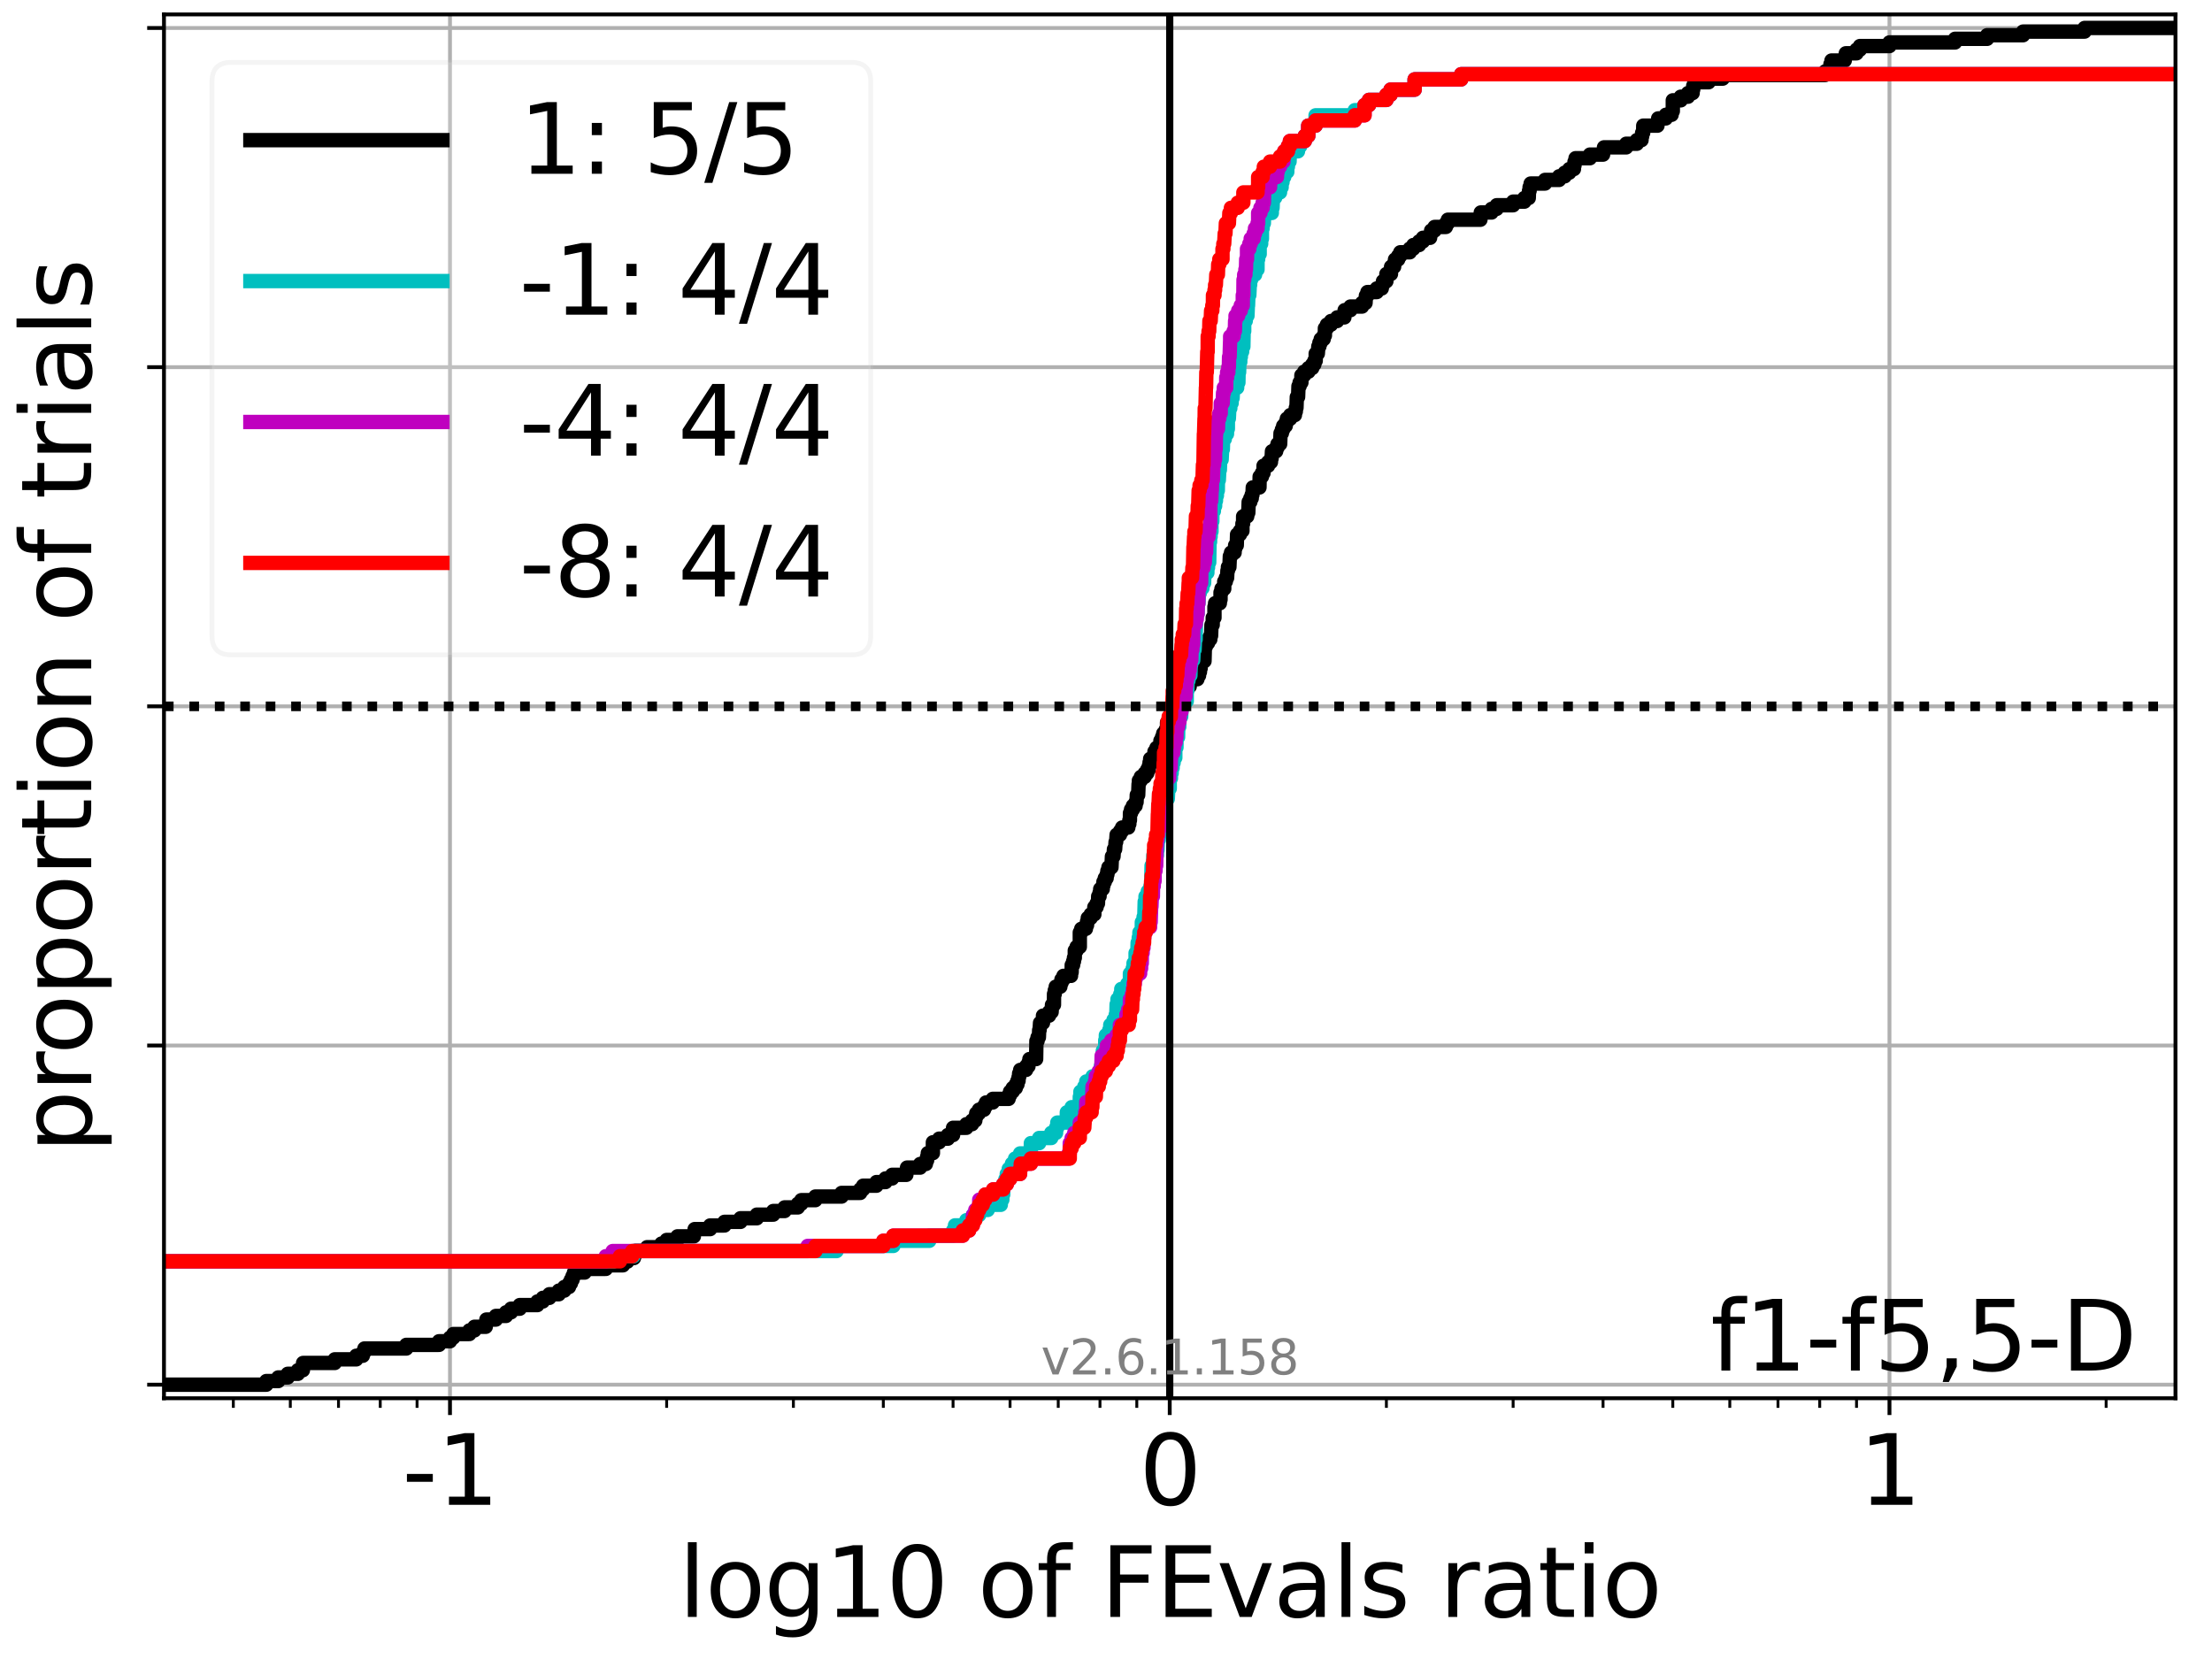 <?xml version="1.0" encoding="utf-8" standalone="no"?>
<!DOCTYPE svg PUBLIC "-//W3C//DTD SVG 1.1//EN"
  "http://www.w3.org/Graphics/SVG/1.1/DTD/svg11.dtd">
<svg xmlns:xlink="http://www.w3.org/1999/xlink" width="460.8pt" height="345.6pt" viewBox="0 0 460.8 345.6" xmlns="http://www.w3.org/2000/svg" version="1.1">
 <defs>
  <style type="text/css">*{stroke-linejoin: round; stroke-linecap: butt}</style>
 </defs>
 <g id="figure_1">
  <g id="patch_1">
   <path d="M 0 345.6 
L 460.8 345.6 
L 460.8 0 
L 0 0 
z
" style="fill: #ffffff"/>
  </g>
  <g id="axes_1">
   <g id="patch_2">
    <path d="M 34.16 291.28 
L 453.192 291.28 
L 453.192 3 
L 34.16 3 
z
" style="fill: #ffffff"/>
   </g>
   <g id="matplotlib.axis_1">
    <g id="xtick_1">
     <g id="line2d_1">
      <path d="M 93.741 291.28 
L 93.741 3 
" clip-path="url(#pa85d833794)" style="fill: none; stroke: #b0b0b0; stroke-width: 0.8; stroke-linecap: square"/>
     </g>
     <g id="line2d_2">
      <defs>
       <path id="m8ef010b3a6" d="M 0 0 
L 0 3.5 
" style="stroke: #000000; stroke-width: 0.8"/>
      </defs>
      <g>
       <use xlink:href="#m8ef010b3a6" x="93.741" y="291.28" style="stroke: #000000; stroke-width: 0.8"/>
      </g>
     </g>
     <g id="text_1">
      <!-- -1 -->
      <g transform="translate(83.771 313.477)scale(0.2 -0.2)">
       <defs>
        <path id="DejaVuSans-2d" d="M 313 2009 
L 1997 2009 
L 1997 1497 
L 313 1497 
L 313 2009 
z
" transform="scale(0.016)"/>
        <path id="DejaVuSans-31" d="M 794 531 
L 1825 531 
L 1825 4091 
L 703 3866 
L 703 4441 
L 1819 4666 
L 2450 4666 
L 2450 531 
L 3481 531 
L 3481 0 
L 794 0 
L 794 531 
z
" transform="scale(0.016)"/>
       </defs>
       <use xlink:href="#DejaVuSans-2d"/>
       <use xlink:href="#DejaVuSans-31" x="36.084"/>
      </g>
     </g>
    </g>
    <g id="xtick_2">
     <g id="line2d_3">
      <path d="M 243.676 291.28 
L 243.676 3 
" clip-path="url(#pa85d833794)" style="fill: none; stroke: #b0b0b0; stroke-width: 0.8; stroke-linecap: square"/>
     </g>
     <g id="line2d_4">
      <g>
       <use xlink:href="#m8ef010b3a6" x="243.676" y="291.28" style="stroke: #000000; stroke-width: 0.8"/>
      </g>
     </g>
     <g id="text_2">
      <!-- 0 -->
      <g transform="translate(237.314 313.477)scale(0.2 -0.2)">
       <defs>
        <path id="DejaVuSans-30" d="M 2034 4250 
Q 1547 4250 1301 3770 
Q 1056 3291 1056 2328 
Q 1056 1369 1301 889 
Q 1547 409 2034 409 
Q 2525 409 2770 889 
Q 3016 1369 3016 2328 
Q 3016 3291 2770 3770 
Q 2525 4250 2034 4250 
z
M 2034 4750 
Q 2819 4750 3233 4129 
Q 3647 3509 3647 2328 
Q 3647 1150 3233 529 
Q 2819 -91 2034 -91 
Q 1250 -91 836 529 
Q 422 1150 422 2328 
Q 422 3509 836 4129 
Q 1250 4750 2034 4750 
z
" transform="scale(0.016)"/>
       </defs>
       <use xlink:href="#DejaVuSans-30"/>
      </g>
     </g>
    </g>
    <g id="xtick_3">
     <g id="line2d_5">
      <path d="M 393.611 291.28 
L 393.611 3 
" clip-path="url(#pa85d833794)" style="fill: none; stroke: #b0b0b0; stroke-width: 0.8; stroke-linecap: square"/>
     </g>
     <g id="line2d_6">
      <g>
       <use xlink:href="#m8ef010b3a6" x="393.611" y="291.28" style="stroke: #000000; stroke-width: 0.8"/>
      </g>
     </g>
     <g id="text_3">
      <!-- 1 -->
      <g transform="translate(387.248 313.477)scale(0.2 -0.2)">
       <use xlink:href="#DejaVuSans-31"/>
      </g>
     </g>
    </g>
    <g id="xtick_4">
     <g id="line2d_7">
      <defs>
       <path id="mbadaf45e38" d="M 0 0 
L 0 2 
" style="stroke: #000000; stroke-width: 0.6"/>
      </defs>
      <g>
       <use xlink:href="#mbadaf45e38" x="48.606" y="291.28" style="stroke: #000000; stroke-width: 0.6"/>
      </g>
     </g>
    </g>
    <g id="xtick_5">
     <g id="line2d_8">
      <g>
       <use xlink:href="#mbadaf45e38" x="60.478" y="291.28" style="stroke: #000000; stroke-width: 0.6"/>
      </g>
     </g>
    </g>
    <g id="xtick_6">
     <g id="line2d_9">
      <g>
       <use xlink:href="#mbadaf45e38" x="70.516" y="291.28" style="stroke: #000000; stroke-width: 0.6"/>
      </g>
     </g>
    </g>
    <g id="xtick_7">
     <g id="line2d_10">
      <g>
       <use xlink:href="#mbadaf45e38" x="79.211" y="291.28" style="stroke: #000000; stroke-width: 0.6"/>
      </g>
     </g>
    </g>
    <g id="xtick_8">
     <g id="line2d_11">
      <g>
       <use xlink:href="#mbadaf45e38" x="86.88" y="291.28" style="stroke: #000000; stroke-width: 0.6"/>
      </g>
     </g>
    </g>
    <g id="xtick_9">
     <g id="line2d_12">
      <g>
       <use xlink:href="#mbadaf45e38" x="138.876" y="291.28" style="stroke: #000000; stroke-width: 0.6"/>
      </g>
     </g>
    </g>
    <g id="xtick_10">
     <g id="line2d_13">
      <g>
       <use xlink:href="#mbadaf45e38" x="165.278" y="291.28" style="stroke: #000000; stroke-width: 0.6"/>
      </g>
     </g>
    </g>
    <g id="xtick_11">
     <g id="line2d_14">
      <g>
       <use xlink:href="#mbadaf45e38" x="184.011" y="291.28" style="stroke: #000000; stroke-width: 0.6"/>
      </g>
     </g>
    </g>
    <g id="xtick_12">
     <g id="line2d_15">
      <g>
       <use xlink:href="#mbadaf45e38" x="198.541" y="291.28" style="stroke: #000000; stroke-width: 0.6"/>
      </g>
     </g>
    </g>
    <g id="xtick_13">
     <g id="line2d_16">
      <g>
       <use xlink:href="#mbadaf45e38" x="210.413" y="291.28" style="stroke: #000000; stroke-width: 0.6"/>
      </g>
     </g>
    </g>
    <g id="xtick_14">
     <g id="line2d_17">
      <g>
       <use xlink:href="#mbadaf45e38" x="220.451" y="291.28" style="stroke: #000000; stroke-width: 0.6"/>
      </g>
     </g>
    </g>
    <g id="xtick_15">
     <g id="line2d_18">
      <g>
       <use xlink:href="#mbadaf45e38" x="229.146" y="291.28" style="stroke: #000000; stroke-width: 0.6"/>
      </g>
     </g>
    </g>
    <g id="xtick_16">
     <g id="line2d_19">
      <g>
       <use xlink:href="#mbadaf45e38" x="236.815" y="291.28" style="stroke: #000000; stroke-width: 0.6"/>
      </g>
     </g>
    </g>
    <g id="xtick_17">
     <g id="line2d_20">
      <g>
       <use xlink:href="#mbadaf45e38" x="288.811" y="291.28" style="stroke: #000000; stroke-width: 0.6"/>
      </g>
     </g>
    </g>
    <g id="xtick_18">
     <g id="line2d_21">
      <g>
       <use xlink:href="#mbadaf45e38" x="315.213" y="291.28" style="stroke: #000000; stroke-width: 0.6"/>
      </g>
     </g>
    </g>
    <g id="xtick_19">
     <g id="line2d_22">
      <g>
       <use xlink:href="#mbadaf45e38" x="333.946" y="291.28" style="stroke: #000000; stroke-width: 0.6"/>
      </g>
     </g>
    </g>
    <g id="xtick_20">
     <g id="line2d_23">
      <g>
       <use xlink:href="#mbadaf45e38" x="348.476" y="291.28" style="stroke: #000000; stroke-width: 0.6"/>
      </g>
     </g>
    </g>
    <g id="xtick_21">
     <g id="line2d_24">
      <g>
       <use xlink:href="#mbadaf45e38" x="360.348" y="291.28" style="stroke: #000000; stroke-width: 0.6"/>
      </g>
     </g>
    </g>
    <g id="xtick_22">
     <g id="line2d_25">
      <g>
       <use xlink:href="#mbadaf45e38" x="370.386" y="291.28" style="stroke: #000000; stroke-width: 0.6"/>
      </g>
     </g>
    </g>
    <g id="xtick_23">
     <g id="line2d_26">
      <g>
       <use xlink:href="#mbadaf45e38" x="379.081" y="291.28" style="stroke: #000000; stroke-width: 0.6"/>
      </g>
     </g>
    </g>
    <g id="xtick_24">
     <g id="line2d_27">
      <g>
       <use xlink:href="#mbadaf45e38" x="386.75" y="291.28" style="stroke: #000000; stroke-width: 0.6"/>
      </g>
     </g>
    </g>
    <g id="xtick_25">
     <g id="line2d_28">
      <g>
       <use xlink:href="#mbadaf45e38" x="438.746" y="291.28" style="stroke: #000000; stroke-width: 0.6"/>
      </g>
     </g>
    </g>
    <g id="text_4">
     <!-- log10 of FEvals ratio -->
     <g transform="translate(141.371 336.833)scale(0.2 -0.2)">
      <defs>
       <path id="DejaVuSans-6c" d="M 603 4863 
L 1178 4863 
L 1178 0 
L 603 0 
L 603 4863 
z
" transform="scale(0.016)"/>
       <path id="DejaVuSans-6f" d="M 1959 3097 
Q 1497 3097 1228 2736 
Q 959 2375 959 1747 
Q 959 1119 1226 758 
Q 1494 397 1959 397 
Q 2419 397 2687 759 
Q 2956 1122 2956 1747 
Q 2956 2369 2687 2733 
Q 2419 3097 1959 3097 
z
M 1959 3584 
Q 2709 3584 3137 3096 
Q 3566 2609 3566 1747 
Q 3566 888 3137 398 
Q 2709 -91 1959 -91 
Q 1206 -91 779 398 
Q 353 888 353 1747 
Q 353 2609 779 3096 
Q 1206 3584 1959 3584 
z
" transform="scale(0.016)"/>
       <path id="DejaVuSans-67" d="M 2906 1791 
Q 2906 2416 2648 2759 
Q 2391 3103 1925 3103 
Q 1463 3103 1205 2759 
Q 947 2416 947 1791 
Q 947 1169 1205 825 
Q 1463 481 1925 481 
Q 2391 481 2648 825 
Q 2906 1169 2906 1791 
z
M 3481 434 
Q 3481 -459 3084 -895 
Q 2688 -1331 1869 -1331 
Q 1566 -1331 1297 -1286 
Q 1028 -1241 775 -1147 
L 775 -588 
Q 1028 -725 1275 -790 
Q 1522 -856 1778 -856 
Q 2344 -856 2625 -561 
Q 2906 -266 2906 331 
L 2906 616 
Q 2728 306 2450 153 
Q 2172 0 1784 0 
Q 1141 0 747 490 
Q 353 981 353 1791 
Q 353 2603 747 3093 
Q 1141 3584 1784 3584 
Q 2172 3584 2450 3431 
Q 2728 3278 2906 2969 
L 2906 3500 
L 3481 3500 
L 3481 434 
z
" transform="scale(0.016)"/>
       <path id="DejaVuSans-20" transform="scale(0.016)"/>
       <path id="DejaVuSans-66" d="M 2375 4863 
L 2375 4384 
L 1825 4384 
Q 1516 4384 1395 4259 
Q 1275 4134 1275 3809 
L 1275 3500 
L 2222 3500 
L 2222 3053 
L 1275 3053 
L 1275 0 
L 697 0 
L 697 3053 
L 147 3053 
L 147 3500 
L 697 3500 
L 697 3744 
Q 697 4328 969 4595 
Q 1241 4863 1831 4863 
L 2375 4863 
z
" transform="scale(0.016)"/>
       <path id="DejaVuSans-46" d="M 628 4666 
L 3309 4666 
L 3309 4134 
L 1259 4134 
L 1259 2759 
L 3109 2759 
L 3109 2228 
L 1259 2228 
L 1259 0 
L 628 0 
L 628 4666 
z
" transform="scale(0.016)"/>
       <path id="DejaVuSans-45" d="M 628 4666 
L 3578 4666 
L 3578 4134 
L 1259 4134 
L 1259 2753 
L 3481 2753 
L 3481 2222 
L 1259 2222 
L 1259 531 
L 3634 531 
L 3634 0 
L 628 0 
L 628 4666 
z
" transform="scale(0.016)"/>
       <path id="DejaVuSans-76" d="M 191 3500 
L 800 3500 
L 1894 563 
L 2988 3500 
L 3597 3500 
L 2284 0 
L 1503 0 
L 191 3500 
z
" transform="scale(0.016)"/>
       <path id="DejaVuSans-61" d="M 2194 1759 
Q 1497 1759 1228 1600 
Q 959 1441 959 1056 
Q 959 750 1161 570 
Q 1363 391 1709 391 
Q 2188 391 2477 730 
Q 2766 1069 2766 1631 
L 2766 1759 
L 2194 1759 
z
M 3341 1997 
L 3341 0 
L 2766 0 
L 2766 531 
Q 2569 213 2275 61 
Q 1981 -91 1556 -91 
Q 1019 -91 701 211 
Q 384 513 384 1019 
Q 384 1609 779 1909 
Q 1175 2209 1959 2209 
L 2766 2209 
L 2766 2266 
Q 2766 2663 2505 2880 
Q 2244 3097 1772 3097 
Q 1472 3097 1187 3025 
Q 903 2953 641 2809 
L 641 3341 
Q 956 3463 1253 3523 
Q 1550 3584 1831 3584 
Q 2591 3584 2966 3190 
Q 3341 2797 3341 1997 
z
" transform="scale(0.016)"/>
       <path id="DejaVuSans-73" d="M 2834 3397 
L 2834 2853 
Q 2591 2978 2328 3040 
Q 2066 3103 1784 3103 
Q 1356 3103 1142 2972 
Q 928 2841 928 2578 
Q 928 2378 1081 2264 
Q 1234 2150 1697 2047 
L 1894 2003 
Q 2506 1872 2764 1633 
Q 3022 1394 3022 966 
Q 3022 478 2636 193 
Q 2250 -91 1575 -91 
Q 1294 -91 989 -36 
Q 684 19 347 128 
L 347 722 
Q 666 556 975 473 
Q 1284 391 1588 391 
Q 1994 391 2212 530 
Q 2431 669 2431 922 
Q 2431 1156 2273 1281 
Q 2116 1406 1581 1522 
L 1381 1569 
Q 847 1681 609 1914 
Q 372 2147 372 2553 
Q 372 3047 722 3315 
Q 1072 3584 1716 3584 
Q 2034 3584 2315 3537 
Q 2597 3491 2834 3397 
z
" transform="scale(0.016)"/>
       <path id="DejaVuSans-72" d="M 2631 2963 
Q 2534 3019 2420 3045 
Q 2306 3072 2169 3072 
Q 1681 3072 1420 2755 
Q 1159 2438 1159 1844 
L 1159 0 
L 581 0 
L 581 3500 
L 1159 3500 
L 1159 2956 
Q 1341 3275 1631 3429 
Q 1922 3584 2338 3584 
Q 2397 3584 2469 3576 
Q 2541 3569 2628 3553 
L 2631 2963 
z
" transform="scale(0.016)"/>
       <path id="DejaVuSans-74" d="M 1172 4494 
L 1172 3500 
L 2356 3500 
L 2356 3053 
L 1172 3053 
L 1172 1153 
Q 1172 725 1289 603 
Q 1406 481 1766 481 
L 2356 481 
L 2356 0 
L 1766 0 
Q 1100 0 847 248 
Q 594 497 594 1153 
L 594 3053 
L 172 3053 
L 172 3500 
L 594 3500 
L 594 4494 
L 1172 4494 
z
" transform="scale(0.016)"/>
       <path id="DejaVuSans-69" d="M 603 3500 
L 1178 3500 
L 1178 0 
L 603 0 
L 603 3500 
z
M 603 4863 
L 1178 4863 
L 1178 4134 
L 603 4134 
L 603 4863 
z
" transform="scale(0.016)"/>
      </defs>
      <use xlink:href="#DejaVuSans-6c"/>
      <use xlink:href="#DejaVuSans-6f" x="27.783"/>
      <use xlink:href="#DejaVuSans-67" x="88.965"/>
      <use xlink:href="#DejaVuSans-31" x="152.441"/>
      <use xlink:href="#DejaVuSans-30" x="216.064"/>
      <use xlink:href="#DejaVuSans-20" x="279.688"/>
      <use xlink:href="#DejaVuSans-6f" x="311.475"/>
      <use xlink:href="#DejaVuSans-66" x="372.656"/>
      <use xlink:href="#DejaVuSans-20" x="407.861"/>
      <use xlink:href="#DejaVuSans-46" x="439.648"/>
      <use xlink:href="#DejaVuSans-45" x="497.168"/>
      <use xlink:href="#DejaVuSans-76" x="560.352"/>
      <use xlink:href="#DejaVuSans-61" x="619.531"/>
      <use xlink:href="#DejaVuSans-6c" x="680.811"/>
      <use xlink:href="#DejaVuSans-73" x="708.594"/>
      <use xlink:href="#DejaVuSans-20" x="760.693"/>
      <use xlink:href="#DejaVuSans-72" x="792.48"/>
      <use xlink:href="#DejaVuSans-61" x="833.594"/>
      <use xlink:href="#DejaVuSans-74" x="894.873"/>
      <use xlink:href="#DejaVuSans-69" x="934.082"/>
      <use xlink:href="#DejaVuSans-6f" x="961.865"/>
     </g>
    </g>
   </g>
   <g id="matplotlib.axis_2">
    <g id="ytick_1">
     <g id="line2d_29">
      <path d="M 34.16 288.454 
L 453.192 288.454 
" clip-path="url(#pa85d833794)" style="fill: none; stroke: #b0b0b0; stroke-width: 0.8; stroke-linecap: square"/>
     </g>
     <g id="line2d_30">
      <defs>
       <path id="m982d6cdbda" d="M 0 0 
L -3.5 0 
" style="stroke: #000000; stroke-width: 0.8"/>
      </defs>
      <g>
       <use xlink:href="#m982d6cdbda" x="34.16" y="288.454" style="stroke: #000000; stroke-width: 0.8"/>
      </g>
     </g>
    </g>
    <g id="ytick_2">
     <g id="line2d_31">
      <path d="M 34.16 217.797 
L 453.192 217.797 
" clip-path="url(#pa85d833794)" style="fill: none; stroke: #b0b0b0; stroke-width: 0.8; stroke-linecap: square"/>
     </g>
     <g id="line2d_32">
      <g>
       <use xlink:href="#m982d6cdbda" x="34.16" y="217.797" style="stroke: #000000; stroke-width: 0.8"/>
      </g>
     </g>
    </g>
    <g id="ytick_3">
     <g id="line2d_33">
      <path d="M 34.16 147.14 
L 453.192 147.14 
" clip-path="url(#pa85d833794)" style="fill: none; stroke: #b0b0b0; stroke-width: 0.8; stroke-linecap: square"/>
     </g>
     <g id="line2d_34">
      <g>
       <use xlink:href="#m982d6cdbda" x="34.16" y="147.14" style="stroke: #000000; stroke-width: 0.8"/>
      </g>
     </g>
    </g>
    <g id="ytick_4">
     <g id="line2d_35">
      <path d="M 34.16 76.483 
L 453.192 76.483 
" clip-path="url(#pa85d833794)" style="fill: none; stroke: #b0b0b0; stroke-width: 0.8; stroke-linecap: square"/>
     </g>
     <g id="line2d_36">
      <g>
       <use xlink:href="#m982d6cdbda" x="34.16" y="76.483" style="stroke: #000000; stroke-width: 0.8"/>
      </g>
     </g>
    </g>
    <g id="ytick_5">
     <g id="line2d_37">
      <path d="M 34.16 5.826 
L 453.192 5.826 
" clip-path="url(#pa85d833794)" style="fill: none; stroke: #b0b0b0; stroke-width: 0.8; stroke-linecap: square"/>
     </g>
     <g id="line2d_38">
      <g>
       <use xlink:href="#m982d6cdbda" x="34.16" y="5.826" style="stroke: #000000; stroke-width: 0.8"/>
      </g>
     </g>
    </g>
    <g id="text_5">
     <!-- proportion of trials -->
     <g transform="translate(19.001 240.146)rotate(-90)scale(0.2 -0.2)">
      <defs>
       <path id="DejaVuSans-70" d="M 1159 525 
L 1159 -1331 
L 581 -1331 
L 581 3500 
L 1159 3500 
L 1159 2969 
Q 1341 3281 1617 3432 
Q 1894 3584 2278 3584 
Q 2916 3584 3314 3078 
Q 3713 2572 3713 1747 
Q 3713 922 3314 415 
Q 2916 -91 2278 -91 
Q 1894 -91 1617 61 
Q 1341 213 1159 525 
z
M 3116 1747 
Q 3116 2381 2855 2742 
Q 2594 3103 2138 3103 
Q 1681 3103 1420 2742 
Q 1159 2381 1159 1747 
Q 1159 1113 1420 752 
Q 1681 391 2138 391 
Q 2594 391 2855 752 
Q 3116 1113 3116 1747 
z
" transform="scale(0.016)"/>
       <path id="DejaVuSans-6e" d="M 3513 2113 
L 3513 0 
L 2938 0 
L 2938 2094 
Q 2938 2591 2744 2837 
Q 2550 3084 2163 3084 
Q 1697 3084 1428 2787 
Q 1159 2491 1159 1978 
L 1159 0 
L 581 0 
L 581 3500 
L 1159 3500 
L 1159 2956 
Q 1366 3272 1645 3428 
Q 1925 3584 2291 3584 
Q 2894 3584 3203 3211 
Q 3513 2838 3513 2113 
z
" transform="scale(0.016)"/>
      </defs>
      <use xlink:href="#DejaVuSans-70"/>
      <use xlink:href="#DejaVuSans-72" x="63.477"/>
      <use xlink:href="#DejaVuSans-6f" x="102.34"/>
      <use xlink:href="#DejaVuSans-70" x="163.521"/>
      <use xlink:href="#DejaVuSans-6f" x="226.998"/>
      <use xlink:href="#DejaVuSans-72" x="288.18"/>
      <use xlink:href="#DejaVuSans-74" x="329.293"/>
      <use xlink:href="#DejaVuSans-69" x="368.502"/>
      <use xlink:href="#DejaVuSans-6f" x="396.285"/>
      <use xlink:href="#DejaVuSans-6e" x="457.467"/>
      <use xlink:href="#DejaVuSans-20" x="520.846"/>
      <use xlink:href="#DejaVuSans-6f" x="552.633"/>
      <use xlink:href="#DejaVuSans-66" x="613.814"/>
      <use xlink:href="#DejaVuSans-20" x="649.02"/>
      <use xlink:href="#DejaVuSans-74" x="680.807"/>
      <use xlink:href="#DejaVuSans-72" x="720.016"/>
      <use xlink:href="#DejaVuSans-69" x="761.129"/>
      <use xlink:href="#DejaVuSans-61" x="788.912"/>
      <use xlink:href="#DejaVuSans-6c" x="850.191"/>
      <use xlink:href="#DejaVuSans-73" x="877.975"/>
     </g>
    </g>
   </g>
   <g id="line2d_39">
    <path d="M 34.16 288.454 
L 55.48 288.454 
L 55.48 287.7 
L 57.971 287.7 
L 57.971 286.946 
L 59.941 286.946 
L 59.941 286.193 
L 62.063 286.193 
L 62.063 285.439 
L 63.098 285.439 
L 63.136 283.932 
L 69.732 283.932 
L 69.732 283.178 
L 74.212 283.178 
L 74.212 282.424 
L 75.583 282.424 
L 75.583 281.671 
L 75.921 281.671 
L 75.921 280.917 
L 84.64 280.917 
L 84.64 280.163 
L 91.456 280.163 
L 91.456 279.41 
L 93.741 279.41 
L 93.741 278.656 
L 94.443 278.656 
L 94.443 277.902 
L 97.783 277.902 
L 97.783 277.149 
L 98.83 277.149 
L 98.83 276.395 
L 101.189 276.395 
L 101.189 275.641 
L 101.322 275.641 
L 101.322 274.888 
L 103.292 274.888 
L 103.292 274.134 
L 105.413 274.134 
L 105.413 273.38 
L 106.448 273.38 
L 106.448 272.627 
L 108.271 272.627 
L 108.271 271.873 
L 111.952 271.873 
L 111.952 271.119 
L 113.083 271.119 
L 113.083 270.366 
L 114.444 270.366 
L 114.444 269.612 
L 116.414 269.612 
L 116.414 268.858 
L 117.563 268.858 
L 117.563 268.105 
L 118.535 268.105 
L 118.535 267.351 
L 118.934 267.351 
L 118.934 266.597 
L 119.272 266.597 
L 119.272 265.844 
L 119.571 265.844 
L 119.571 265.09 
L 121.792 265.09 
L 121.792 264.336 
L 126.205 264.336 
L 126.205 263.583 
L 129.775 263.583 
L 129.775 262.829 
L 130.685 262.829 
L 130.685 262.075 
L 132.056 262.075 
L 132.056 261.321 
L 132.394 261.321 
L 132.394 260.568 
L 134.807 260.568 
L 134.807 259.814 
L 137.793 259.814 
L 137.793 259.06 
L 138.876 259.06 
L 138.876 258.307 
L 141.133 258.307 
L 141.133 257.553 
L 144.54 257.553 
L 144.54 256.799 
L 144.711 256.799 
L 144.711 256.046 
L 147.929 256.046 
L 147.929 255.292 
L 150.916 255.292 
L 150.916 254.538 
L 154.256 254.538 
L 154.256 253.785 
L 157.662 253.785 
L 157.662 253.031 
L 161.076 253.031 
L 161.076 252.277 
L 163.444 252.277 
L 163.444 251.524 
L 166.215 251.524 
L 166.215 250.77 
L 166.927 250.77 
L 166.927 250.016 
L 169.847 250.016 
L 169.847 249.263 
L 175.316 249.263 
L 175.316 248.509 
L 179.203 248.509 
L 179.203 247.755 
L 179.808 247.755 
L 179.808 247.002 
L 182.58 247.002 
L 182.58 246.248 
L 184.462 246.248 
L 184.462 245.494 
L 185.845 245.494 
L 185.845 244.741 
L 188.804 244.741 
L 188.804 243.987 
L 188.951 243.987 
L 188.951 243.233 
L 191.68 243.233 
L 191.68 242.48 
L 192.875 242.48 
L 192.875 241.726 
L 193.133 241.726 
L 193.133 240.972 
L 193.282 240.972 
L 193.282 240.219 
L 194.339 240.219 
L 194.339 237.958 
L 195.638 237.958 
L 195.638 237.204 
L 197.455 237.204 
L 197.455 236.45 
L 198.541 236.45 
L 198.541 234.943 
L 201.312 234.943 
L 201.312 234.189 
L 202.489 234.189 
L 202.489 233.436 
L 203.171 233.436 
L 203.171 232.682 
L 203.367 232.682 
L 203.367 231.928 
L 203.931 231.928 
L 203.931 231.175 
L 204.993 231.175 
L 204.993 230.421 
L 205.402 230.421 
L 205.402 229.667 
L 206.811 229.667 
L 206.811 228.914 
L 210.111 228.914 
L 210.111 228.16 
L 210.413 228.16 
L 210.413 227.406 
L 210.964 227.406 
L 210.964 226.653 
L 211.608 226.653 
L 211.608 225.899 
L 211.955 225.899 
L 211.955 225.145 
L 212.184 225.145 
L 212.184 224.392 
L 212.301 224.392 
L 212.301 223.638 
L 212.526 223.638 
L 212.526 222.884 
L 213.753 222.884 
L 213.753 222.13 
L 214.245 222.13 
L 214.245 221.377 
L 214.447 221.377 
L 214.447 220.623 
L 215.843 220.623 
L 215.903 216.855 
L 216.141 216.855 
L 216.141 216.101 
L 216.417 216.101 
L 216.479 214.594 
L 216.568 214.594 
L 216.661 213.086 
L 217.274 213.086 
L 217.274 211.579 
L 218.538 211.579 
L 218.538 210.825 
L 219.073 210.825 
L 219.153 209.318 
L 219.559 209.318 
L 219.573 207.057 
L 219.731 207.057 
L 219.731 206.303 
L 219.932 206.303 
L 219.932 205.55 
L 220.89 205.55 
L 220.89 204.796 
L 221.123 204.796 
L 221.123 204.042 
L 221.54 204.042 
L 221.54 203.289 
L 223.109 203.289 
L 223.109 202.535 
L 223.244 202.535 
L 223.263 201.028 
L 223.546 201.028 
L 223.546 200.274 
L 223.726 200.274 
L 223.726 199.52 
L 223.901 199.52 
L 223.901 198.013 
L 224.279 198.013 
L 224.279 197.259 
L 224.943 197.259 
L 224.943 194.245 
L 225.244 194.245 
L 225.244 193.491 
L 226.208 193.491 
L 226.208 192.737 
L 226.447 192.737 
L 226.447 191.984 
L 226.606 191.984 
L 226.606 191.23 
L 227.217 191.23 
L 227.217 190.476 
L 227.973 190.476 
L 227.973 188.969 
L 228.44 188.969 
L 228.44 188.215 
L 228.723 188.215 
L 228.778 186.708 
L 229.061 186.708 
L 229.061 185.954 
L 229.196 185.954 
L 229.196 185.2 
L 229.722 185.2 
L 229.722 184.447 
L 229.868 184.447 
L 229.868 183.693 
L 230.155 183.693 
L 230.155 182.939 
L 230.531 182.939 
L 230.531 182.186 
L 230.688 182.186 
L 230.688 181.432 
L 230.913 181.432 
L 230.913 180.678 
L 231.539 180.678 
L 231.638 178.417 
L 231.962 178.417 
L 232.059 176.91 
L 232.301 176.91 
L 232.397 175.403 
L 232.518 175.403 
L 232.613 173.895 
L 233.318 173.895 
L 233.318 173.142 
L 233.752 173.142 
L 233.752 172.388 
L 235.045 172.388 
L 235.045 171.634 
L 235.262 171.634 
L 235.262 170.881 
L 235.383 170.881 
L 235.394 169.373 
L 235.619 169.373 
L 235.619 168.62 
L 236.006 168.62 
L 236.006 167.866 
L 236.561 167.866 
L 236.561 167.112 
L 236.765 167.112 
L 236.815 165.605 
L 237.103 165.605 
L 237.189 163.344 
L 237.255 163.344 
L 237.255 162.59 
L 237.661 162.59 
L 237.661 161.837 
L 238.464 161.837 
L 238.464 161.083 
L 238.989 161.083 
L 238.989 160.329 
L 239.324 160.329 
L 239.324 159.576 
L 239.474 159.576 
L 239.474 158.822 
L 239.605 158.822 
L 239.605 158.068 
L 240.499 158.068 
L 240.499 156.561 
L 240.905 156.561 
L 240.905 155.807 
L 241.732 155.807 
L 241.739 154.3 
L 242.077 154.3 
L 242.077 153.546 
L 242.318 153.546 
L 242.318 152.793 
L 242.83 152.793 
L 242.83 152.039 
L 243.108 152.039 
L 243.113 150.532 
L 243.676 150.532 
L 243.676 149.778 
L 244.603 149.778 
L 244.603 149.024 
L 245.208 149.024 
L 245.208 147.517 
L 245.424 147.517 
L 245.424 146.763 
L 246.014 146.763 
L 246.014 146.009 
L 246.268 146.009 
L 246.268 145.256 
L 246.705 145.256 
L 246.705 143.748 
L 247.109 143.748 
L 247.109 142.995 
L 247.837 142.995 
L 247.932 141.487 
L 249.435 141.487 
L 249.435 140.734 
L 249.78 140.734 
L 249.78 139.98 
L 249.972 139.98 
L 249.972 139.226 
L 250.118 139.226 
L 250.183 137.719 
L 250.919 137.719 
L 251 134.704 
L 251.205 134.704 
L 251.205 133.951 
L 251.659 133.951 
L 251.659 133.197 
L 252.124 133.197 
L 252.124 132.443 
L 252.287 132.443 
L 252.371 130.182 
L 252.624 130.182 
L 252.637 128.675 
L 252.994 128.675 
L 252.994 126.414 
L 253.13 126.414 
L 253.13 125.66 
L 254.117 125.66 
L 254.117 124.907 
L 254.259 124.907 
L 254.259 123.399 
L 254.46 123.399 
L 254.46 122.646 
L 255.029 122.646 
L 255.029 121.138 
L 255.361 121.138 
L 255.361 120.385 
L 255.624 120.385 
L 255.698 118.877 
L 255.804 118.877 
L 255.804 118.124 
L 256.107 118.124 
L 256.202 115.863 
L 256.445 115.863 
L 256.445 115.109 
L 257.188 115.109 
L 257.188 114.355 
L 257.302 114.355 
L 257.302 113.602 
L 257.639 113.602 
L 257.707 111.341 
L 258.309 111.341 
L 258.309 110.587 
L 258.823 110.587 
L 258.823 109.08 
L 258.964 109.08 
L 258.968 107.572 
L 259.814 107.572 
L 259.814 106.818 
L 260.041 106.818 
L 260.126 104.557 
L 260.465 104.557 
L 260.465 103.804 
L 260.76 103.804 
L 260.76 103.05 
L 260.912 103.05 
L 260.978 101.543 
L 262.371 101.543 
L 262.409 99.282 
L 262.884 99.282 
L 262.884 98.528 
L 263.218 98.528 
L 263.222 97.021 
L 264.17 97.021 
L 264.17 96.267 
L 264.76 96.267 
L 264.76 95.513 
L 264.901 95.513 
L 264.976 94.006 
L 265.842 94.006 
L 265.842 93.252 
L 266.131 93.252 
L 266.131 92.499 
L 266.677 92.499 
L 266.76 90.238 
L 267.043 90.238 
L 267.043 89.484 
L 267.307 89.484 
L 267.307 88.73 
L 267.836 88.73 
L 267.836 87.977 
L 268.075 87.977 
L 268.075 87.223 
L 268.789 87.223 
L 268.789 86.469 
L 269.751 86.469 
L 269.751 85.716 
L 269.943 85.716 
L 269.943 84.962 
L 270.078 84.962 
L 270.153 82.701 
L 270.416 82.701 
L 270.497 80.44 
L 270.733 80.44 
L 270.733 79.686 
L 271.104 79.686 
L 271.104 78.179 
L 271.692 78.179 
L 271.692 77.425 
L 272.583 77.425 
L 272.583 76.672 
L 273.364 76.672 
L 273.364 75.918 
L 273.8 75.918 
L 273.8 75.164 
L 274.087 75.164 
L 274.087 73.657 
L 274.527 73.657 
L 274.634 72.15 
L 274.855 72.15 
L 274.855 71.396 
L 275.135 71.396 
L 275.135 70.642 
L 275.744 70.642 
L 275.744 69.888 
L 276.002 69.888 
L 276.002 68.381 
L 276.424 68.381 
L 276.424 67.627 
L 277.274 67.627 
L 277.274 66.874 
L 278.559 66.874 
L 278.559 66.12 
L 280.058 66.12 
L 280.116 64.613 
L 281.318 64.613 
L 281.318 63.859 
L 283.734 63.859 
L 283.734 63.105 
L 284.468 63.105 
L 284.543 61.598 
L 284.863 61.598 
L 284.863 60.844 
L 286.807 60.844 
L 286.807 60.091 
L 287.846 60.091 
L 287.846 59.337 
L 288.099 59.337 
L 288.099 58.583 
L 288.811 58.583 
L 288.811 57.076 
L 289.762 57.076 
L 289.79 55.569 
L 290.419 55.569 
L 290.419 54.815 
L 290.606 54.815 
L 290.606 54.061 
L 291.268 54.061 
L 291.268 53.308 
L 291.705 53.308 
L 291.705 52.554 
L 293.68 52.554 
L 293.68 51.8 
L 294.426 51.8 
L 294.426 51.047 
L 295.621 51.047 
L 295.621 50.293 
L 296.423 50.293 
L 296.423 49.539 
L 297.912 49.539 
L 297.912 48.786 
L 298.129 48.786 
L 298.129 48.032 
L 298.849 48.032 
L 298.849 47.278 
L 301.203 47.278 
L 301.203 46.525 
L 301.62 46.525 
L 301.62 45.771 
L 308.397 45.771 
L 308.472 44.264 
L 310.721 44.264 
L 310.721 43.51 
L 311.785 43.51 
L 311.785 42.756 
L 315.213 42.756 
L 315.213 42.003 
L 317.553 42.003 
L 317.553 41.249 
L 318.47 41.249 
L 318.522 39.742 
L 318.646 39.742 
L 318.646 38.988 
L 318.862 38.988 
L 318.862 38.234 
L 321.848 38.234 
L 321.848 37.481 
L 324.788 37.481 
L 324.788 36.727 
L 325.962 36.727 
L 325.962 35.973 
L 326.909 35.973 
L 326.909 35.22 
L 327.878 35.22 
L 327.878 34.466 
L 328.002 34.466 
L 328.002 33.712 
L 328.218 33.712 
L 328.218 32.959 
L 331.204 32.959 
L 331.204 32.205 
L 333.946 32.205 
L 333.946 31.451 
L 334.143 31.451 
L 334.143 30.697 
L 338.771 30.697 
L 338.771 29.944 
L 340.989 29.944 
L 340.989 29.19 
L 341.958 29.19 
L 341.958 28.436 
L 342.081 28.436 
L 342.081 27.683 
L 342.298 27.683 
L 342.321 26.175 
L 345.284 26.175 
L 345.284 25.422 
L 345.427 25.422 
L 345.427 24.668 
L 347.027 24.668 
L 347.027 23.914 
L 348.223 23.914 
L 348.223 23.161 
L 348.476 23.161 
L 348.476 20.9 
L 350.132 20.9 
L 350.132 20.146 
L 351.637 20.146 
L 351.637 19.392 
L 352.606 19.392 
L 352.606 18.639 
L 352.73 18.639 
L 352.73 17.885 
L 352.947 17.885 
L 352.947 17.131 
L 355.932 17.131 
L 355.932 16.378 
L 358.872 16.378 
L 358.872 15.624 
L 380.224 15.624 
L 380.224 14.87 
L 381.193 14.87 
L 381.193 14.117 
L 381.317 14.117 
L 381.317 13.363 
L 381.533 13.363 
L 381.533 12.609 
L 384.293 12.609 
L 384.293 11.856 
L 384.519 11.856 
L 384.519 11.102 
L 386.75 11.102 
L 386.75 10.348 
L 387.459 10.348 
L 387.459 9.595 
L 393.611 9.595 
L 393.611 8.841 
L 407.267 8.841 
L 407.267 8.087 
L 413.952 8.087 
L 413.952 7.334 
L 421.444 7.334 
L 421.444 6.58 
L 434.253 6.58 
L 434.253 5.826 
L 453.192 5.826 
L 453.192 5.826 
" clip-path="url(#pa85d833794)" style="fill: none; stroke: #000000; stroke-width: 3; stroke-linecap: square"/>
   </g>
   <g id="line2d_40">
    <path clip-path="url(#pa85d833794)" style="fill: none; stroke: #000000; stroke-width: 3; stroke-linecap: square"/>
   </g>
   <g id="line2d_41">
    <path d="M 34.16 262.76 
L 127.878 262.76 
L 127.878 261.69 
L 131.968 261.69 
L 131.968 260.619 
L 174.268 260.619 
L 174.268 259.549 
L 186.1 259.549 
L 186.1 258.478 
L 193.593 258.478 
L 193.593 257.408 
L 198.541 257.408 
L 198.541 256.337 
L 198.944 256.337 
L 198.944 255.266 
L 201.312 255.266 
L 201.312 254.196 
L 202.655 254.196 
L 202.655 253.125 
L 203.971 253.125 
L 203.971 252.055 
L 205.76 252.055 
L 205.76 250.984 
L 208.481 250.984 
L 208.481 249.914 
L 208.805 249.914 
L 208.805 248.843 
L 208.982 248.843 
L 208.982 246.702 
L 209.456 246.702 
L 209.456 245.631 
L 209.731 245.631 
L 209.731 244.561 
L 210.148 244.561 
L 210.148 243.49 
L 210.805 243.49 
L 210.805 242.42 
L 211.463 242.42 
L 211.463 241.349 
L 212.503 241.349 
L 212.503 240.279 
L 214.748 240.279 
L 214.748 238.137 
L 216.475 238.137 
L 216.475 237.067 
L 218.994 237.067 
L 218.994 235.996 
L 219.995 235.996 
L 219.995 234.926 
L 220.255 234.926 
L 220.255 233.855 
L 222.241 233.855 
L 222.241 231.714 
L 223.252 231.714 
L 223.252 230.644 
L 224.943 230.644 
L 224.943 228.502 
L 225.068 228.502 
L 225.068 227.432 
L 225.88 227.432 
L 225.88 226.361 
L 226.286 226.361 
L 226.286 225.291 
L 227.601 225.291 
L 227.601 224.22 
L 229.346 224.22 
L 229.346 222.079 
L 229.499 222.079 
L 229.499 221.009 
L 229.75 221.009 
L 229.75 218.867 
L 230.242 218.867 
L 230.242 216.726 
L 230.373 216.726 
L 230.373 215.656 
L 231.078 215.656 
L 231.078 214.585 
L 231.291 214.585 
L 231.291 213.515 
L 231.978 213.515 
L 231.978 212.444 
L 232.436 212.444 
L 232.436 211.374 
L 232.552 211.374 
L 232.613 209.232 
L 232.792 209.232 
L 232.792 208.162 
L 233.373 208.162 
L 233.373 207.091 
L 233.586 207.091 
L 233.586 206.021 
L 234.847 206.021 
L 234.847 204.95 
L 235.384 204.95 
L 235.384 202.809 
L 235.966 202.809 
L 235.966 201.738 
L 236.134 201.738 
L 236.134 200.668 
L 236.565 200.668 
L 236.565 198.527 
L 236.926 198.527 
L 236.992 196.386 
L 237.227 196.386 
L 237.227 195.315 
L 237.364 195.315 
L 237.364 194.245 
L 237.851 194.245 
L 237.866 192.103 
L 238.229 192.103 
L 238.229 191.033 
L 238.379 191.033 
L 238.464 187.821 
L 238.632 187.821 
L 238.632 186.751 
L 239.112 186.751 
L 239.112 185.68 
L 239.66 185.68 
L 239.66 184.61 
L 239.787 184.61 
L 239.895 180.327 
L 240.261 180.327 
L 240.261 178.186 
L 241.007 178.186 
L 241.007 177.116 
L 241.122 177.116 
L 241.202 174.975 
L 241.395 174.975 
L 241.395 173.904 
L 241.635 173.904 
L 241.635 172.833 
L 242.038 172.833 
L 242.04 170.692 
L 242.538 170.692 
L 242.538 168.551 
L 242.877 168.551 
L 242.877 166.41 
L 243.273 166.41 
L 243.375 164.269 
L 243.676 164.269 
L 243.676 162.128 
L 243.925 162.128 
L 243.925 161.057 
L 244.079 161.057 
L 244.079 159.987 
L 244.275 159.987 
L 244.275 158.916 
L 244.48 158.916 
L 244.48 157.846 
L 244.834 157.846 
L 244.834 155.704 
L 245.076 155.704 
L 245.089 153.563 
L 245.413 153.563 
L 245.448 151.422 
L 245.655 151.422 
L 245.67 149.281 
L 246.059 149.281 
L 246.133 147.14 
L 246.571 147.14 
L 246.571 146.069 
L 247.214 146.069 
L 247.214 143.928 
L 247.339 143.928 
L 247.385 141.787 
L 247.576 141.787 
L 247.576 140.717 
L 247.98 140.717 
L 248.05 138.576 
L 248.127 138.576 
L 248.127 137.505 
L 248.574 137.505 
L 248.67 135.364 
L 248.854 135.364 
L 248.95 133.223 
L 249.073 133.223 
L 249.143 128.941 
L 249.223 128.941 
L 249.223 127.87 
L 249.477 127.87 
L 249.511 125.729 
L 249.654 125.729 
L 249.765 123.588 
L 249.935 123.588 
L 249.935 122.517 
L 250.492 122.517 
L 250.492 121.447 
L 250.835 121.447 
L 250.895 119.305 
L 251.518 119.305 
L 251.518 118.235 
L 251.65 118.235 
L 251.65 117.164 
L 251.9 117.164 
L 251.968 112.882 
L 252.075 112.882 
L 252.075 111.812 
L 252.192 111.812 
L 252.192 110.741 
L 252.371 110.741 
L 252.371 108.6 
L 252.549 108.6 
L 252.569 106.459 
L 252.874 106.459 
L 252.874 105.388 
L 253.13 105.388 
L 253.13 104.318 
L 253.304 104.318 
L 253.304 103.247 
L 253.498 103.247 
L 253.498 102.177 
L 253.692 102.177 
L 253.714 100.035 
L 253.898 100.035 
L 254.004 97.894 
L 254.117 97.894 
L 254.187 95.753 
L 254.488 95.753 
L 254.59 93.612 
L 254.739 93.612 
L 254.795 91.471 
L 255.142 91.471 
L 255.142 90.4 
L 255.6 90.4 
L 255.6 89.33 
L 255.783 89.33 
L 255.794 87.189 
L 255.988 87.189 
L 256.096 85.048 
L 256.292 85.048 
L 256.292 83.977 
L 256.57 83.977 
L 256.57 82.906 
L 256.777 82.906 
L 256.868 80.765 
L 257.722 80.765 
L 257.722 79.695 
L 257.98 79.695 
L 258.017 77.554 
L 258.125 77.554 
L 258.174 75.413 
L 258.368 75.413 
L 258.368 74.342 
L 258.491 74.342 
L 258.491 73.271 
L 258.753 73.271 
L 258.753 72.201 
L 259.015 72.201 
L 259.073 68.989 
L 259.187 68.989 
L 259.187 66.848 
L 259.514 66.848 
L 259.514 65.778 
L 259.865 65.778 
L 259.951 63.636 
L 259.988 63.636 
L 260.059 61.495 
L 260.253 61.495 
L 260.354 59.354 
L 260.424 59.354 
L 260.424 58.284 
L 260.625 58.284 
L 260.625 57.213 
L 261.452 57.213 
L 261.452 56.143 
L 261.958 56.143 
L 261.967 54.001 
L 262.095 54.001 
L 262.095 52.931 
L 262.409 52.931 
L 262.409 50.79 
L 262.719 50.79 
L 262.719 49.719 
L 262.882 49.719 
L 262.882 47.578 
L 263.032 47.578 
L 263.032 46.507 
L 263.283 46.507 
L 263.338 44.366 
L 264.941 44.366 
L 264.941 43.296 
L 265.099 43.296 
L 265.18 41.155 
L 265.654 41.155 
L 265.654 40.084 
L 266.65 40.084 
L 266.65 39.014 
L 266.984 39.014 
L 266.984 37.943 
L 267.17 37.943 
L 267.17 36.872 
L 267.524 36.872 
L 267.524 35.802 
L 268.163 35.802 
L 268.163 34.731 
L 268.294 34.731 
L 268.294 33.661 
L 268.636 33.661 
L 268.707 31.52 
L 270.392 31.52 
L 270.392 30.449 
L 270.866 30.449 
L 270.866 29.379 
L 271.815 29.379 
L 271.815 28.308 
L 272.536 28.308 
L 272.536 26.167 
L 274.06 26.167 
L 274.06 24.026 
L 282.228 24.026 
L 282.228 22.955 
L 284.255 22.955 
L 284.255 21.885 
L 285.192 21.885 
L 285.192 20.814 
L 288.811 20.814 
L 288.811 19.744 
L 289.685 19.744 
L 289.685 18.673 
L 294.696 18.673 
L 294.696 16.532 
L 304.389 16.532 
L 304.389 15.461 
L 453.192 15.461 
L 453.192 15.461 
" clip-path="url(#pa85d833794)" style="fill: none; stroke: #00bfbf; stroke-width: 3; stroke-linecap: square"/>
   </g>
   <g id="line2d_42">
    <path clip-path="url(#pa85d833794)" style="fill: none; stroke: #00bfbf; stroke-width: 3; stroke-linecap: square"/>
   </g>
   <g id="line2d_43">
    <path d="M 34.16 262.76 
L 126.196 262.76 
L 126.196 261.69 
L 127.629 261.69 
L 127.629 260.619 
L 168.25 260.619 
L 168.25 259.549 
L 184.011 259.549 
L 184.011 258.478 
L 186.1 258.478 
L 186.1 257.408 
L 200.566 257.408 
L 200.566 256.337 
L 201.881 256.337 
L 201.881 255.266 
L 202.655 255.266 
L 202.681 253.125 
L 203.171 253.125 
L 203.171 252.055 
L 203.971 252.055 
L 203.998 249.914 
L 205.26 249.914 
L 205.26 248.843 
L 206.892 248.843 
L 206.892 247.773 
L 208.982 247.773 
L 208.982 246.702 
L 209.731 246.702 
L 209.731 245.631 
L 210.413 245.631 
L 210.413 244.561 
L 212.503 244.561 
L 212.503 243.49 
L 212.659 243.49 
L 212.659 242.42 
L 214.748 242.42 
L 214.748 241.349 
L 222.603 241.349 
L 222.603 240.279 
L 222.854 240.279 
L 222.854 238.137 
L 223.252 238.137 
L 223.252 237.067 
L 223.791 237.067 
L 223.791 235.996 
L 224.943 235.996 
L 224.943 233.855 
L 225.88 233.855 
L 225.88 232.785 
L 226.065 232.785 
L 226.065 231.714 
L 226.267 231.714 
L 226.286 229.573 
L 227.409 229.573 
L 227.409 228.502 
L 227.528 228.502 
L 227.601 226.361 
L 228.111 226.361 
L 228.111 225.291 
L 228.283 225.291 
L 228.283 224.22 
L 228.891 224.22 
L 228.891 223.15 
L 229.415 223.15 
L 229.499 219.938 
L 230.373 219.938 
L 230.373 218.867 
L 230.575 218.867 
L 230.575 217.797 
L 231.499 217.797 
L 231.499 216.726 
L 232.613 216.726 
L 232.613 215.656 
L 233.295 215.656 
L 233.295 213.515 
L 234.545 213.515 
L 234.545 212.444 
L 234.658 212.444 
L 234.658 211.374 
L 235.025 211.374 
L 235.025 210.303 
L 235.384 210.303 
L 235.384 208.162 
L 235.813 208.162 
L 235.813 207.091 
L 236.014 207.091 
L 236.014 206.021 
L 236.134 206.021 
L 236.134 204.95 
L 236.412 204.95 
L 236.412 203.88 
L 236.614 203.88 
L 236.614 202.809 
L 237.507 202.809 
L 237.507 201.738 
L 237.708 201.738 
L 237.708 200.668 
L 237.844 200.668 
L 237.87 198.527 
L 238.038 198.527 
L 238.038 197.456 
L 238.206 197.456 
L 238.206 195.315 
L 238.379 195.315 
L 238.379 194.245 
L 238.671 194.245 
L 238.671 193.174 
L 239.583 193.174 
L 239.583 192.103 
L 239.703 192.103 
L 239.807 188.892 
L 239.863 188.892 
L 239.95 186.751 
L 240.166 186.751 
L 240.196 184.61 
L 240.347 184.61 
L 240.347 183.539 
L 240.518 183.539 
L 240.533 181.398 
L 240.72 181.398 
L 240.72 180.327 
L 240.855 180.327 
L 240.94 176.045 
L 240.999 176.045 
L 240.999 174.975 
L 241.122 174.975 
L 241.122 173.904 
L 241.3 173.904 
L 241.3 172.833 
L 241.504 172.833 
L 241.522 170.692 
L 241.798 170.692 
L 241.871 167.481 
L 242.412 167.481 
L 242.412 166.41 
L 242.63 166.41 
L 242.63 165.339 
L 242.861 165.339 
L 242.861 164.269 
L 242.987 164.269 
L 242.997 162.128 
L 243.554 162.128 
L 243.574 159.987 
L 243.868 159.987 
L 243.921 157.846 
L 243.987 157.846 
L 243.987 156.775 
L 244.443 156.775 
L 244.443 155.704 
L 244.595 155.704 
L 244.595 154.634 
L 244.91 154.634 
L 244.91 153.563 
L 245.076 153.563 
L 245.122 151.422 
L 245.413 151.422 
L 245.413 150.352 
L 245.704 150.352 
L 245.801 148.211 
L 246.133 148.211 
L 246.16 146.069 
L 246.6 146.069 
L 246.6 144.999 
L 246.967 144.999 
L 247.043 142.858 
L 247.133 142.858 
L 247.133 141.787 
L 247.255 141.787 
L 247.255 140.717 
L 247.636 140.717 
L 247.636 139.646 
L 247.838 139.646 
L 247.838 138.576 
L 247.956 138.576 
L 247.956 137.505 
L 248.169 137.505 
L 248.217 135.364 
L 248.385 135.364 
L 248.385 134.293 
L 248.553 134.293 
L 248.574 130.011 
L 249.092 130.011 
L 249.092 128.941 
L 249.311 128.941 
L 249.311 127.87 
L 249.48 127.87 
L 249.511 125.729 
L 249.648 125.729 
L 249.654 122.517 
L 249.899 122.517 
L 249.899 121.447 
L 250.21 121.447 
L 250.266 118.235 
L 250.726 118.235 
L 250.726 117.164 
L 250.986 117.164 
L 251.093 115.023 
L 251.255 115.023 
L 251.346 111.812 
L 251.758 111.812 
L 251.758 110.741 
L 251.9 110.741 
L 251.9 109.67 
L 252.082 109.67 
L 252.145 104.318 
L 252.323 104.318 
L 252.402 102.177 
L 252.44 102.177 
L 252.491 100.035 
L 252.659 100.035 
L 252.769 96.824 
L 252.933 96.824 
L 252.933 95.753 
L 253.115 95.753 
L 253.13 93.612 
L 253.239 93.612 
L 253.3 90.4 
L 253.355 90.4 
L 253.355 89.33 
L 253.722 89.33 
L 253.758 87.189 
L 254.004 87.189 
L 254.004 86.118 
L 254.29 86.118 
L 254.316 83.977 
L 254.712 83.977 
L 254.79 81.836 
L 254.942 81.836 
L 254.942 80.765 
L 255.437 80.765 
L 255.452 78.624 
L 255.629 78.624 
L 255.629 77.554 
L 255.884 77.554 
L 255.884 76.483 
L 255.997 76.483 
L 256.037 74.342 
L 256.148 74.342 
L 256.251 71.13 
L 256.264 71.13 
L 256.264 70.06 
L 256.986 70.06 
L 256.986 68.989 
L 257.243 68.989 
L 257.296 66.848 
L 257.384 66.848 
L 257.384 65.778 
L 257.94 65.778 
L 257.94 64.707 
L 258.471 64.707 
L 258.471 63.636 
L 258.894 63.636 
L 258.896 61.495 
L 259.015 61.495 
L 259.048 58.284 
L 259.187 58.284 
L 259.187 57.213 
L 259.441 57.213 
L 259.441 56.143 
L 259.555 56.143 
L 259.609 54.001 
L 259.777 54.001 
L 259.777 51.86 
L 260.254 51.86 
L 260.254 50.79 
L 260.544 50.79 
L 260.544 49.719 
L 261.168 49.719 
L 261.168 48.649 
L 261.434 48.649 
L 261.434 47.578 
L 261.967 47.578 
L 261.967 46.507 
L 262.095 46.507 
L 262.095 44.366 
L 262.57 44.366 
L 262.57 43.296 
L 263.032 43.296 
L 263.032 42.225 
L 263.283 42.225 
L 263.369 39.014 
L 264.572 39.014 
L 264.572 37.943 
L 264.726 37.943 
L 264.726 36.872 
L 266.014 36.872 
L 266.014 35.802 
L 266.166 35.802 
L 266.166 34.731 
L 266.65 34.731 
L 266.65 33.661 
L 267.372 33.661 
L 267.372 32.59 
L 267.524 32.59 
L 267.524 31.52 
L 268.294 31.52 
L 268.294 30.449 
L 268.707 30.449 
L 268.707 29.379 
L 271.815 29.379 
L 271.815 28.308 
L 272.536 28.308 
L 272.536 26.167 
L 274.06 26.167 
L 274.06 25.096 
L 282.228 25.096 
L 282.228 24.026 
L 284.255 24.026 
L 284.255 21.885 
L 285.192 21.885 
L 285.192 20.814 
L 288.811 20.814 
L 288.811 19.744 
L 289.685 19.744 
L 289.685 18.673 
L 294.696 18.673 
L 294.696 16.532 
L 304.389 16.532 
L 304.389 15.461 
L 453.192 15.461 
L 453.192 15.461 
" clip-path="url(#pa85d833794)" style="fill: none; stroke: #bf00bf; stroke-width: 3; stroke-linecap: square"/>
   </g>
   <g id="line2d_44">
    <path clip-path="url(#pa85d833794)" style="fill: none; stroke: #bf00bf; stroke-width: 3; stroke-linecap: square"/>
   </g>
   <g id="line2d_45">
    <path d="M 34.16 262.76 
L 129.153 262.76 
L 129.153 261.69 
L 131.708 261.69 
L 131.708 260.619 
L 169.877 260.619 
L 169.877 259.549 
L 184.011 259.549 
L 184.011 258.478 
L 186.1 258.478 
L 186.1 257.408 
L 200.566 257.408 
L 200.566 256.337 
L 201.881 256.337 
L 201.881 255.266 
L 202.655 255.266 
L 202.655 254.196 
L 203.171 254.196 
L 203.171 253.125 
L 203.539 253.125 
L 203.539 252.055 
L 203.971 252.055 
L 203.971 250.984 
L 204.739 250.984 
L 204.739 249.914 
L 205.26 249.914 
L 205.26 248.843 
L 206.892 248.843 
L 206.892 247.773 
L 208.982 247.773 
L 208.982 246.702 
L 209.731 246.702 
L 209.731 245.631 
L 210.413 245.631 
L 210.413 244.561 
L 212.503 244.561 
L 212.503 243.49 
L 212.659 243.49 
L 212.659 242.42 
L 214.748 242.42 
L 214.748 241.349 
L 222.854 241.349 
L 222.854 239.208 
L 223.252 239.208 
L 223.252 238.137 
L 223.791 238.137 
L 223.791 237.067 
L 224.943 237.067 
L 224.943 234.926 
L 225.88 234.926 
L 225.99 232.785 
L 226.286 232.785 
L 226.286 231.714 
L 227.409 231.714 
L 227.409 230.644 
L 227.557 230.644 
L 227.601 228.502 
L 228.283 228.502 
L 228.35 226.361 
L 228.891 226.361 
L 228.891 225.291 
L 229.187 225.291 
L 229.187 224.22 
L 229.499 224.22 
L 229.499 223.15 
L 230.373 223.15 
L 230.373 222.079 
L 230.986 222.079 
L 230.986 221.009 
L 231.937 221.009 
L 231.937 219.938 
L 232.613 219.938 
L 232.613 218.867 
L 232.854 218.867 
L 232.854 217.797 
L 232.999 217.797 
L 232.999 216.726 
L 233.295 216.726 
L 233.295 214.585 
L 233.72 214.585 
L 233.72 213.515 
L 235.147 213.515 
L 235.147 212.444 
L 235.384 212.444 
L 235.384 210.303 
L 235.837 210.303 
L 235.907 208.162 
L 236.001 208.162 
L 236.001 207.091 
L 236.134 207.091 
L 236.134 206.021 
L 236.277 206.021 
L 236.37 202.809 
L 236.893 202.809 
L 236.893 201.738 
L 237.034 201.738 
L 237.034 200.668 
L 237.232 200.668 
L 237.232 199.597 
L 237.57 199.597 
L 237.57 198.527 
L 237.752 198.527 
L 237.752 197.456 
L 238.028 197.456 
L 238.028 196.386 
L 238.334 196.386 
L 238.379 194.245 
L 238.658 194.245 
L 238.658 193.174 
L 239.337 193.174 
L 239.43 189.962 
L 239.551 189.962 
L 239.592 186.751 
L 239.728 186.751 
L 239.807 183.539 
L 239.905 183.539 
L 239.905 182.468 
L 240.169 182.468 
L 240.257 179.257 
L 240.308 179.257 
L 240.389 177.116 
L 240.43 177.116 
L 240.43 176.045 
L 240.696 176.045 
L 240.696 174.975 
L 240.836 174.975 
L 240.836 173.904 
L 241.105 173.904 
L 241.204 169.622 
L 241.226 169.622 
L 241.298 167.481 
L 241.349 167.481 
L 241.443 165.339 
L 241.625 165.339 
L 241.625 164.269 
L 241.77 164.269 
L 241.77 163.198 
L 242.07 163.198 
L 242.164 161.057 
L 242.35 161.057 
L 242.412 158.916 
L 242.475 158.916 
L 242.492 156.775 
L 242.809 156.775 
L 242.809 155.704 
L 242.982 155.704 
L 243.049 152.493 
L 243.179 152.493 
L 243.194 150.352 
L 243.466 150.352 
L 243.466 149.281 
L 243.915 149.281 
L 243.976 147.14 
L 244.187 147.14 
L 244.28 144.999 
L 244.303 144.999 
L 244.303 143.928 
L 244.608 143.928 
L 244.608 142.858 
L 244.936 142.858 
L 244.936 141.787 
L 245.076 141.787 
L 245.076 140.717 
L 245.243 140.717 
L 245.336 138.576 
L 245.413 138.576 
L 245.413 137.505 
L 245.664 137.505 
L 245.664 136.434 
L 246.032 136.434 
L 246.133 134.293 
L 246.192 134.293 
L 246.192 133.223 
L 246.39 133.223 
L 246.39 132.152 
L 246.684 132.152 
L 246.777 130.011 
L 247.053 130.011 
L 247.105 126.799 
L 247.186 126.799 
L 247.186 125.729 
L 247.321 125.729 
L 247.414 123.588 
L 247.519 123.588 
L 247.612 121.447 
L 247.655 121.447 
L 247.655 120.376 
L 248.315 120.376 
L 248.409 118.235 
L 248.529 118.235 
L 248.614 113.953 
L 248.658 113.953 
L 248.751 111.812 
L 248.812 111.812 
L 248.812 110.741 
L 249.046 110.741 
L 249.139 107.529 
L 249.467 107.529 
L 249.511 105.388 
L 249.608 105.388 
L 249.703 102.177 
L 249.9 102.177 
L 249.9 101.106 
L 250.263 101.106 
L 250.263 100.035 
L 250.503 100.035 
L 250.596 96.824 
L 250.697 96.824 
L 250.793 90.4 
L 250.825 90.4 
L 250.919 87.189 
L 250.95 87.189 
L 250.971 85.048 
L 251.121 85.048 
L 251.214 80.765 
L 251.246 80.765 
L 251.302 77.554 
L 251.392 77.554 
L 251.499 73.271 
L 251.58 73.271 
L 251.59 70.06 
L 251.767 70.06 
L 251.767 68.989 
L 251.9 68.989 
L 251.944 66.848 
L 252.208 66.848 
L 252.296 64.707 
L 252.545 64.707 
L 252.545 63.636 
L 252.67 63.636 
L 252.685 61.495 
L 253.004 61.495 
L 253.004 60.425 
L 253.13 60.425 
L 253.13 59.354 
L 253.286 59.354 
L 253.379 57.213 
L 253.707 57.213 
L 253.774 55.072 
L 254.004 55.072 
L 254.004 54.001 
L 254.667 54.001 
L 254.667 51.86 
L 254.844 51.86 
L 254.844 50.79 
L 255.021 50.79 
L 255.131 48.649 
L 255.285 48.649 
L 255.373 46.507 
L 256.005 46.507 
L 256.098 44.366 
L 256.426 44.366 
L 256.426 43.296 
L 257.85 43.296 
L 257.85 42.225 
L 259.015 42.225 
L 259.015 40.084 
L 261.967 40.084 
L 261.967 39.014 
L 262.095 39.014 
L 262.095 36.872 
L 263.032 36.872 
L 263.032 35.802 
L 263.283 35.802 
L 263.283 34.731 
L 264.572 34.731 
L 264.572 33.661 
L 266.65 33.661 
L 266.65 32.59 
L 267.524 32.59 
L 267.524 31.52 
L 268.294 31.52 
L 268.294 30.449 
L 268.707 30.449 
L 268.707 29.379 
L 271.815 29.379 
L 271.815 28.308 
L 272.536 28.308 
L 272.536 26.167 
L 274.06 26.167 
L 274.06 25.096 
L 282.228 25.096 
L 282.228 24.026 
L 284.255 24.026 
L 284.255 21.885 
L 285.192 21.885 
L 285.192 20.814 
L 288.811 20.814 
L 288.811 19.744 
L 289.685 19.744 
L 289.685 18.673 
L 294.696 18.673 
L 294.696 16.532 
L 304.389 16.532 
L 304.389 15.461 
L 453.192 15.461 
L 453.192 15.461 
" clip-path="url(#pa85d833794)" style="fill: none; stroke: #ff0000; stroke-width: 3; stroke-linecap: square"/>
   </g>
   <g id="line2d_46">
    <path clip-path="url(#pa85d833794)" style="fill: none; stroke: #ff0000; stroke-width: 3; stroke-linecap: square"/>
   </g>
   <g id="line2d_47">
    <path d="M 243.676 291.28 
L 243.676 3 
" clip-path="url(#pa85d833794)" style="fill: none; stroke: #000000; stroke-width: 1.5; stroke-linecap: square"/>
   </g>
   <g id="line2d_48">
    <path d="M 34.16 147.14 
L 453.192 147.14 
" clip-path="url(#pa85d833794)" style="fill: none; stroke-dasharray: 2,3.3; stroke-dashoffset: 0; stroke: #000000; stroke-width: 2"/>
   </g>
   <g id="patch_3">
    <path d="M 34.16 291.28 
L 34.16 3 
" style="fill: none; stroke: #000000; stroke-width: 0.8; stroke-linejoin: miter; stroke-linecap: square"/>
   </g>
   <g id="patch_4">
    <path d="M 453.192 291.28 
L 453.192 3 
" style="fill: none; stroke: #000000; stroke-width: 0.8; stroke-linejoin: miter; stroke-linecap: square"/>
   </g>
   <g id="patch_5">
    <path d="M 34.16 291.28 
L 453.192 291.28 
" style="fill: none; stroke: #000000; stroke-width: 0.8; stroke-linejoin: miter; stroke-linecap: square"/>
   </g>
   <g id="patch_6">
    <path d="M 34.16 3 
L 453.192 3 
" style="fill: none; stroke: #000000; stroke-width: 0.8; stroke-linejoin: miter; stroke-linecap: square"/>
   </g>
   <g id="text_6">
    <!-- f1-f5,5-D -->
    <g transform="translate(356.368 285.514)scale(0.2 -0.2)">
     <defs>
      <path id="DejaVuSans-35" d="M 691 4666 
L 3169 4666 
L 3169 4134 
L 1269 4134 
L 1269 2991 
Q 1406 3038 1543 3061 
Q 1681 3084 1819 3084 
Q 2600 3084 3056 2656 
Q 3513 2228 3513 1497 
Q 3513 744 3044 326 
Q 2575 -91 1722 -91 
Q 1428 -91 1123 -41 
Q 819 9 494 109 
L 494 744 
Q 775 591 1075 516 
Q 1375 441 1709 441 
Q 2250 441 2565 725 
Q 2881 1009 2881 1497 
Q 2881 1984 2565 2268 
Q 2250 2553 1709 2553 
Q 1456 2553 1204 2497 
Q 953 2441 691 2322 
L 691 4666 
z
" transform="scale(0.016)"/>
      <path id="DejaVuSans-2c" d="M 750 794 
L 1409 794 
L 1409 256 
L 897 -744 
L 494 -744 
L 750 256 
L 750 794 
z
" transform="scale(0.016)"/>
      <path id="DejaVuSans-44" d="M 1259 4147 
L 1259 519 
L 2022 519 
Q 2988 519 3436 956 
Q 3884 1394 3884 2338 
Q 3884 3275 3436 3711 
Q 2988 4147 2022 4147 
L 1259 4147 
z
M 628 4666 
L 1925 4666 
Q 3281 4666 3915 4102 
Q 4550 3538 4550 2338 
Q 4550 1131 3912 565 
Q 3275 0 1925 0 
L 628 0 
L 628 4666 
z
" transform="scale(0.016)"/>
     </defs>
     <use xlink:href="#DejaVuSans-66"/>
     <use xlink:href="#DejaVuSans-31" x="35.205"/>
     <use xlink:href="#DejaVuSans-2d" x="98.828"/>
     <use xlink:href="#DejaVuSans-66" x="134.912"/>
     <use xlink:href="#DejaVuSans-35" x="170.117"/>
     <use xlink:href="#DejaVuSans-2c" x="233.74"/>
     <use xlink:href="#DejaVuSans-35" x="265.527"/>
     <use xlink:href="#DejaVuSans-2d" x="329.15"/>
     <use xlink:href="#DejaVuSans-44" x="365.234"/>
    </g>
   </g>
   <g id="text_7">
    <!-- v2.6.1.158 -->
    <g style="fill: #808080" transform="translate(216.862 286.318)scale(0.1 -0.1)">
     <defs>
      <path id="DejaVuSans-32" d="M 1228 531 
L 3431 531 
L 3431 0 
L 469 0 
L 469 531 
Q 828 903 1448 1529 
Q 2069 2156 2228 2338 
Q 2531 2678 2651 2914 
Q 2772 3150 2772 3378 
Q 2772 3750 2511 3984 
Q 2250 4219 1831 4219 
Q 1534 4219 1204 4116 
Q 875 4013 500 3803 
L 500 4441 
Q 881 4594 1212 4672 
Q 1544 4750 1819 4750 
Q 2544 4750 2975 4387 
Q 3406 4025 3406 3419 
Q 3406 3131 3298 2873 
Q 3191 2616 2906 2266 
Q 2828 2175 2409 1742 
Q 1991 1309 1228 531 
z
" transform="scale(0.016)"/>
      <path id="DejaVuSans-2e" d="M 684 794 
L 1344 794 
L 1344 0 
L 684 0 
L 684 794 
z
" transform="scale(0.016)"/>
      <path id="DejaVuSans-36" d="M 2113 2584 
Q 1688 2584 1439 2293 
Q 1191 2003 1191 1497 
Q 1191 994 1439 701 
Q 1688 409 2113 409 
Q 2538 409 2786 701 
Q 3034 994 3034 1497 
Q 3034 2003 2786 2293 
Q 2538 2584 2113 2584 
z
M 3366 4563 
L 3366 3988 
Q 3128 4100 2886 4159 
Q 2644 4219 2406 4219 
Q 1781 4219 1451 3797 
Q 1122 3375 1075 2522 
Q 1259 2794 1537 2939 
Q 1816 3084 2150 3084 
Q 2853 3084 3261 2657 
Q 3669 2231 3669 1497 
Q 3669 778 3244 343 
Q 2819 -91 2113 -91 
Q 1303 -91 875 529 
Q 447 1150 447 2328 
Q 447 3434 972 4092 
Q 1497 4750 2381 4750 
Q 2619 4750 2861 4703 
Q 3103 4656 3366 4563 
z
" transform="scale(0.016)"/>
      <path id="DejaVuSans-38" d="M 2034 2216 
Q 1584 2216 1326 1975 
Q 1069 1734 1069 1313 
Q 1069 891 1326 650 
Q 1584 409 2034 409 
Q 2484 409 2743 651 
Q 3003 894 3003 1313 
Q 3003 1734 2745 1975 
Q 2488 2216 2034 2216 
z
M 1403 2484 
Q 997 2584 770 2862 
Q 544 3141 544 3541 
Q 544 4100 942 4425 
Q 1341 4750 2034 4750 
Q 2731 4750 3128 4425 
Q 3525 4100 3525 3541 
Q 3525 3141 3298 2862 
Q 3072 2584 2669 2484 
Q 3125 2378 3379 2068 
Q 3634 1759 3634 1313 
Q 3634 634 3220 271 
Q 2806 -91 2034 -91 
Q 1263 -91 848 271 
Q 434 634 434 1313 
Q 434 1759 690 2068 
Q 947 2378 1403 2484 
z
M 1172 3481 
Q 1172 3119 1398 2916 
Q 1625 2713 2034 2713 
Q 2441 2713 2670 2916 
Q 2900 3119 2900 3481 
Q 2900 3844 2670 4047 
Q 2441 4250 2034 4250 
Q 1625 4250 1398 4047 
Q 1172 3844 1172 3481 
z
" transform="scale(0.016)"/>
     </defs>
     <use xlink:href="#DejaVuSans-76"/>
     <use xlink:href="#DejaVuSans-32" x="59.18"/>
     <use xlink:href="#DejaVuSans-2e" x="122.803"/>
     <use xlink:href="#DejaVuSans-36" x="154.59"/>
     <use xlink:href="#DejaVuSans-2e" x="218.213"/>
     <use xlink:href="#DejaVuSans-31" x="250"/>
     <use xlink:href="#DejaVuSans-2e" x="313.623"/>
     <use xlink:href="#DejaVuSans-31" x="345.41"/>
     <use xlink:href="#DejaVuSans-35" x="409.033"/>
     <use xlink:href="#DejaVuSans-38" x="472.656"/>
    </g>
   </g>
   <g id="legend_1">
    <g id="patch_7">
     <path d="M 48.16 136.425 
L 177.382 136.425 
Q 181.382 136.425 181.382 132.425 
L 181.382 17 
Q 181.382 13 177.382 13 
L 48.16 13 
Q 44.16 13 44.16 17 
L 44.16 132.425 
Q 44.16 136.425 48.16 136.425 
z
" style="fill: #ffffff; opacity: 0.2; stroke: #cccccc; stroke-linejoin: miter"/>
    </g>
    <g id="line2d_49">
     <path d="M 52.16 29.197 
L 72.16 29.197 
L 92.16 29.197 
" style="fill: none; stroke: #000000; stroke-width: 3; stroke-linecap: square"/>
    </g>
    <g id="text_8">
     <!-- 1: 5/5 -->
     <g transform="translate(108.16 36.197)scale(0.2 -0.2)">
      <defs>
       <path id="DejaVuSans-3a" d="M 750 794 
L 1409 794 
L 1409 0 
L 750 0 
L 750 794 
z
M 750 3309 
L 1409 3309 
L 1409 2516 
L 750 2516 
L 750 3309 
z
" transform="scale(0.016)"/>
       <path id="DejaVuSans-2f" d="M 1625 4666 
L 2156 4666 
L 531 -594 
L 0 -594 
L 1625 4666 
z
" transform="scale(0.016)"/>
      </defs>
      <use xlink:href="#DejaVuSans-31"/>
      <use xlink:href="#DejaVuSans-3a" x="63.623"/>
      <use xlink:href="#DejaVuSans-20" x="97.314"/>
      <use xlink:href="#DejaVuSans-35" x="129.102"/>
      <use xlink:href="#DejaVuSans-2f" x="192.725"/>
      <use xlink:href="#DejaVuSans-35" x="226.416"/>
     </g>
    </g>
    <g id="line2d_50">
     <path d="M 52.16 58.553 
L 72.16 58.553 
L 92.16 58.553 
" style="fill: none; stroke: #00bfbf; stroke-width: 3; stroke-linecap: square"/>
    </g>
    <g id="text_9">
     <!-- -1: 4/4 -->
     <g transform="translate(108.16 65.553)scale(0.2 -0.2)">
      <defs>
       <path id="DejaVuSans-34" d="M 2419 4116 
L 825 1625 
L 2419 1625 
L 2419 4116 
z
M 2253 4666 
L 3047 4666 
L 3047 1625 
L 3713 1625 
L 3713 1100 
L 3047 1100 
L 3047 0 
L 2419 0 
L 2419 1100 
L 313 1100 
L 313 1709 
L 2253 4666 
z
" transform="scale(0.016)"/>
      </defs>
      <use xlink:href="#DejaVuSans-2d"/>
      <use xlink:href="#DejaVuSans-31" x="36.084"/>
      <use xlink:href="#DejaVuSans-3a" x="99.707"/>
      <use xlink:href="#DejaVuSans-20" x="133.398"/>
      <use xlink:href="#DejaVuSans-34" x="165.186"/>
      <use xlink:href="#DejaVuSans-2f" x="228.809"/>
      <use xlink:href="#DejaVuSans-34" x="262.5"/>
     </g>
    </g>
    <g id="line2d_51">
     <path d="M 52.16 87.909 
L 72.16 87.909 
L 92.16 87.909 
" style="fill: none; stroke: #bf00bf; stroke-width: 3; stroke-linecap: square"/>
    </g>
    <g id="text_10">
     <!-- -4: 4/4 -->
     <g transform="translate(108.16 94.909)scale(0.2 -0.2)">
      <use xlink:href="#DejaVuSans-2d"/>
      <use xlink:href="#DejaVuSans-34" x="36.084"/>
      <use xlink:href="#DejaVuSans-3a" x="99.707"/>
      <use xlink:href="#DejaVuSans-20" x="133.398"/>
      <use xlink:href="#DejaVuSans-34" x="165.186"/>
      <use xlink:href="#DejaVuSans-2f" x="228.809"/>
      <use xlink:href="#DejaVuSans-34" x="262.5"/>
     </g>
    </g>
    <g id="line2d_52">
     <path d="M 52.16 117.266 
L 72.16 117.266 
L 92.16 117.266 
" style="fill: none; stroke: #ff0000; stroke-width: 3; stroke-linecap: square"/>
    </g>
    <g id="text_11">
     <!-- -8: 4/4 -->
     <g transform="translate(108.16 124.266)scale(0.2 -0.2)">
      <use xlink:href="#DejaVuSans-2d"/>
      <use xlink:href="#DejaVuSans-38" x="36.084"/>
      <use xlink:href="#DejaVuSans-3a" x="99.707"/>
      <use xlink:href="#DejaVuSans-20" x="133.398"/>
      <use xlink:href="#DejaVuSans-34" x="165.186"/>
      <use xlink:href="#DejaVuSans-2f" x="228.809"/>
      <use xlink:href="#DejaVuSans-34" x="262.5"/>
     </g>
    </g>
   </g>
  </g>
 </g>
 <defs>
  <clipPath id="pa85d833794">
   <rect x="34.16" y="3" width="419.032" height="288.28"/>
  </clipPath>
 </defs>
</svg>
